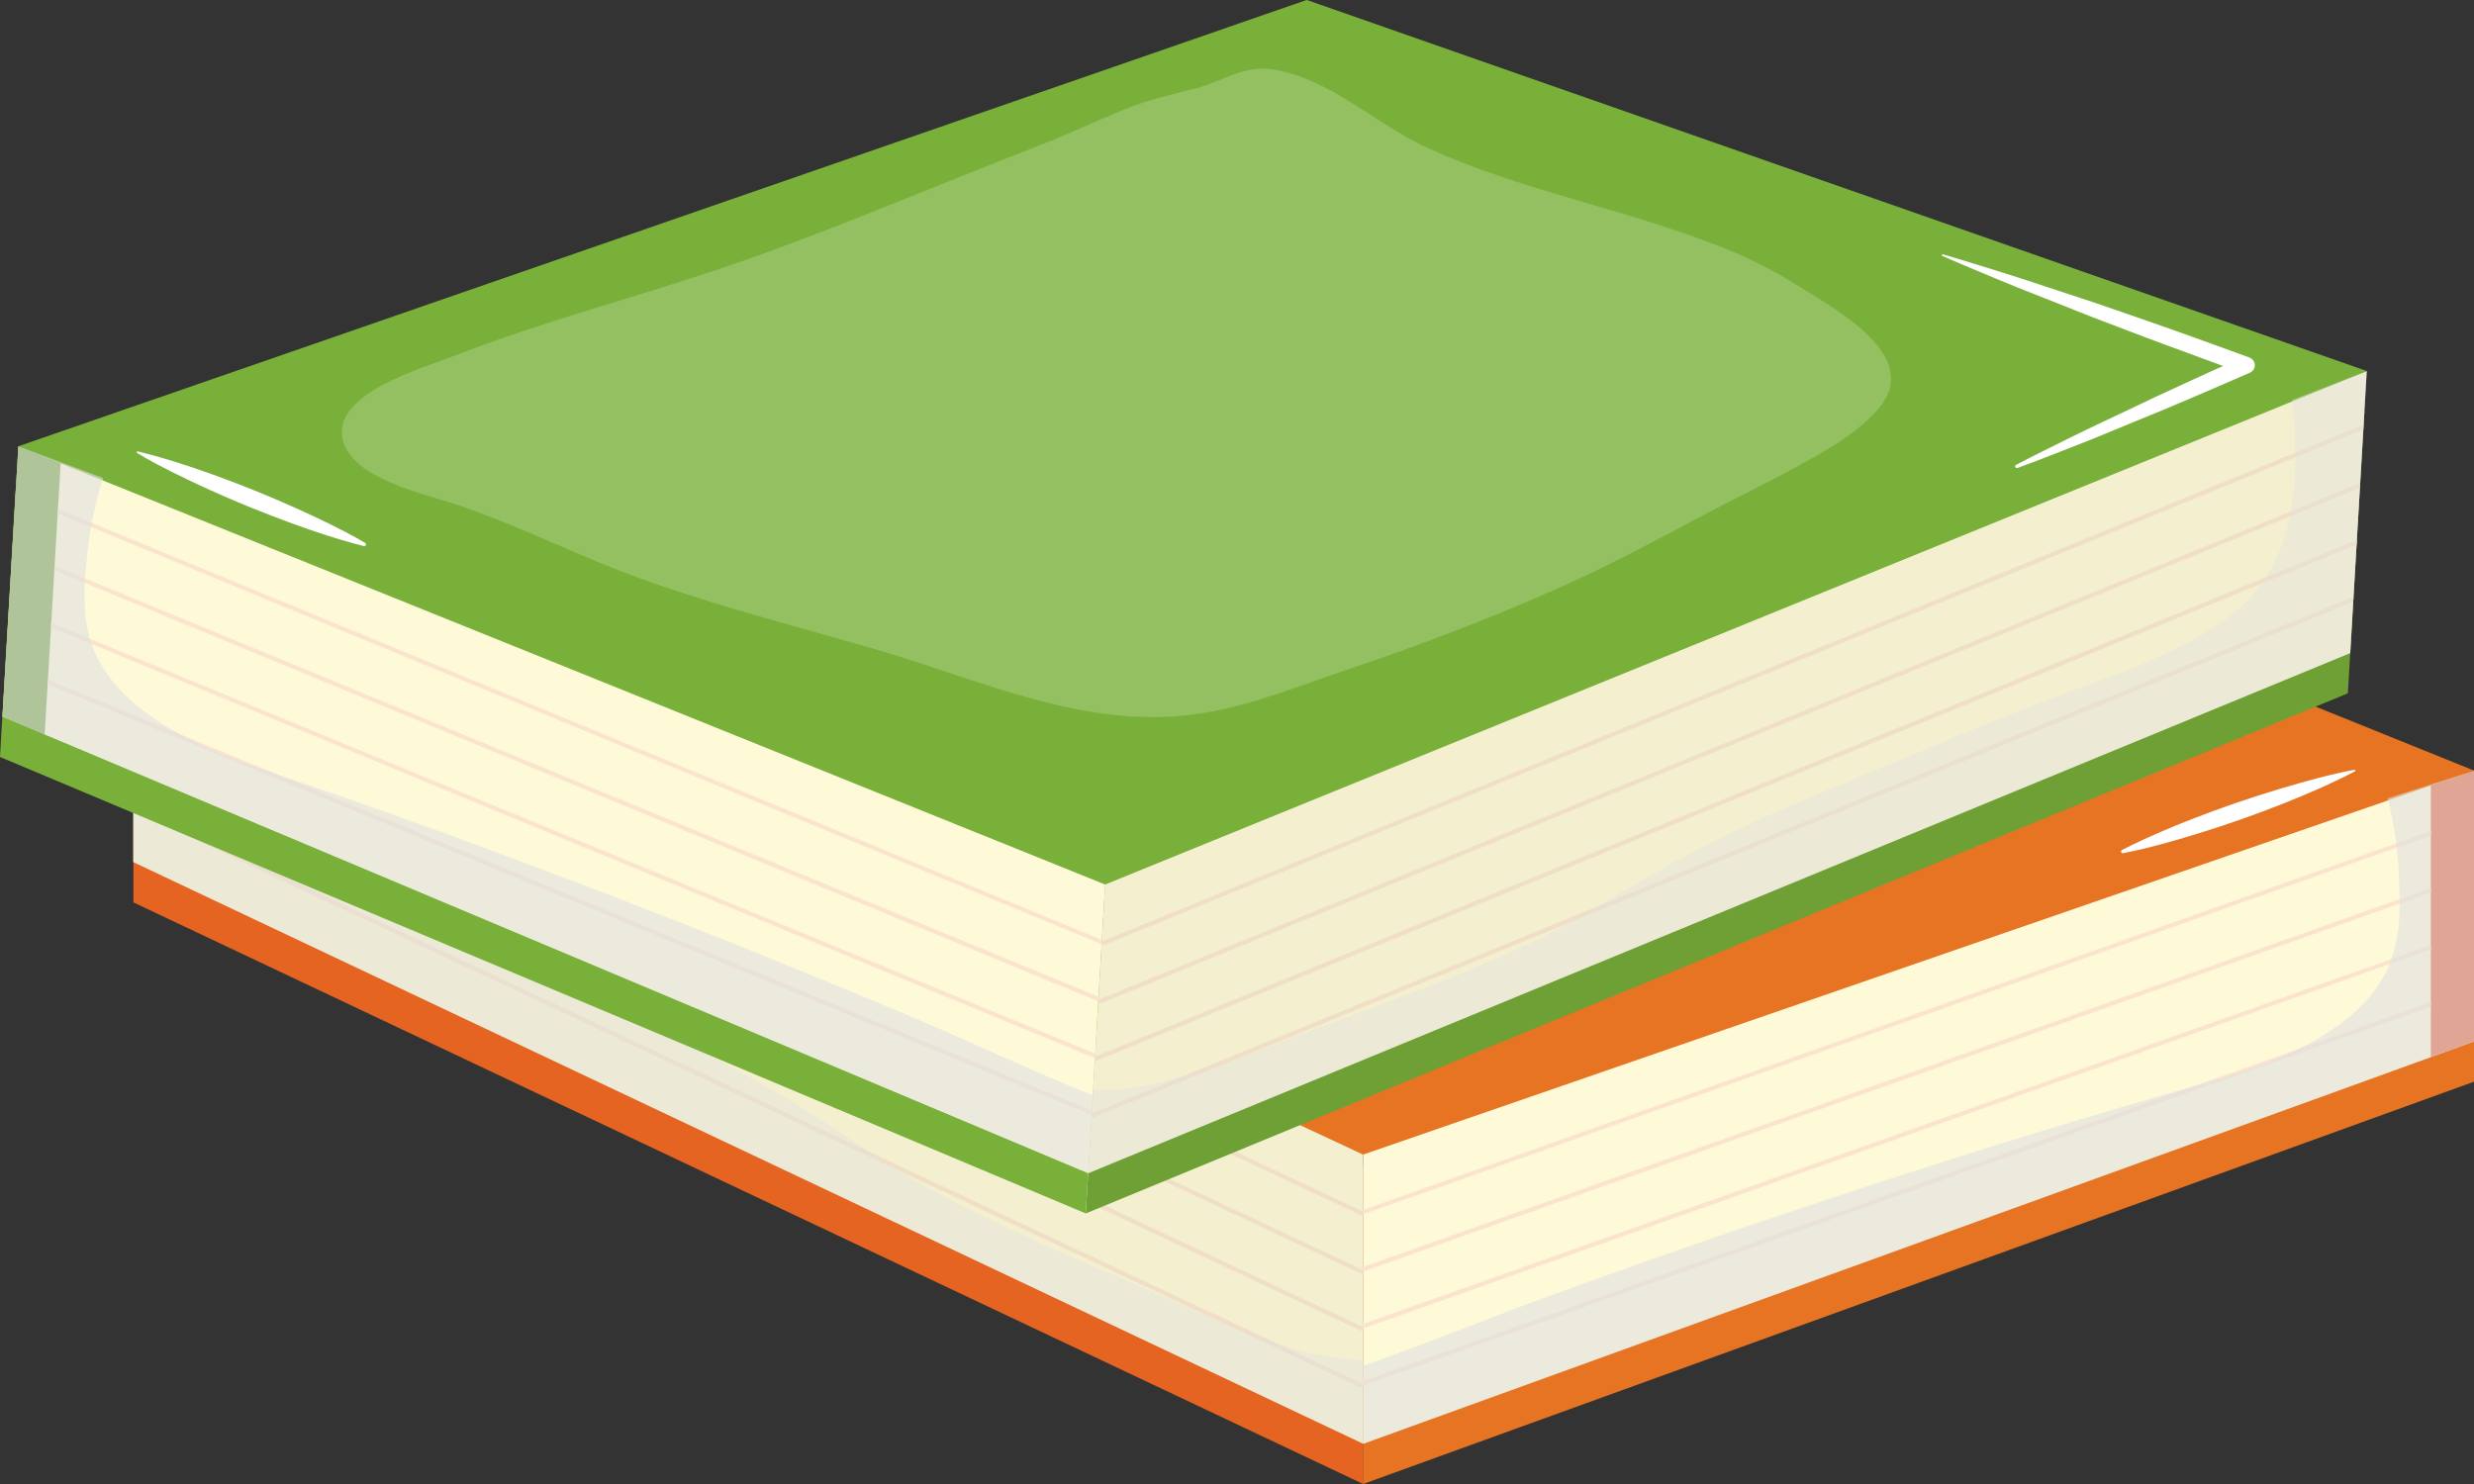 <svg width="60" height="36" viewBox="0 0 60 36" fill="none" xmlns="http://www.w3.org/2000/svg">
<rect x="0" y="0" width="60" height="36" fill="#333333" stroke="none"/>
<path d="M3.236 15.04V21.891L33.06 36V28.285L3.236 15.04Z" fill="#E56422"/>
<path d="M60 19.673V26.24L33.058 36V28.285L60 19.673Z" fill="#E77422"/>
<path d="M3.234 14.062V20.913L33.058 35.022V27.306L3.234 14.062Z" fill="#F3EFCF"/>
<path d="M60 18.694V25.263L33.058 35.022V27.306L60 18.694Z" fill="#FEFAD8"/>
<path d="M58.953 19.029L60 18.694V25.263L58.953 25.641V19.029Z" fill="#E24E22"/>
<path d="M60 18.695L29.434 6.341L3.235 14.062L33.058 28.008L60 18.695Z" fill="#E77422"/>
<g style="mix-blend-mode:multiply" opacity="0.3">
<path d="M29.434 6.342L31.324 7.105C29.12 7.723 26.939 8.431 24.772 9.156C21.513 10.245 18.261 11.369 14.926 12.245C14.169 12.444 13.4 12.606 12.647 12.813C12.137 12.953 11.554 13.115 11.153 13.453C10.296 14.176 10.637 14.822 11.478 15.404C14.021 17.162 16.589 18.962 19.479 20.219C22.278 21.437 24.99 22.807 27.727 24.134C29.523 25.004 31.487 25.819 33.552 25.882C35.751 25.952 37.654 24.997 39.675 24.357C41.445 23.795 43.296 23.491 45.052 22.888C49.01 21.529 52.64 19.498 56.301 17.591L56.725 17.37L59.998 18.692L33.057 28.006L3.233 14.06L29.434 6.342Z" fill="#E77422"/>
</g>
<path d="M33.004 29.425C33.008 29.434 33.015 29.442 33.025 29.448C33.034 29.454 33.045 29.457 33.056 29.458C33.063 29.457 33.07 29.456 33.076 29.453L58.953 20.269V20.161C58.946 20.162 58.939 20.163 58.932 20.166L33.037 29.358C33.03 29.361 33.023 29.364 33.018 29.369C33.013 29.373 33.008 29.379 33.005 29.385C33.002 29.391 33.001 29.398 33 29.405C33 29.412 33.002 29.418 33.004 29.425Z" fill="#FBE4CD"/>
<path d="M33.004 30.808C33.008 30.817 33.016 30.825 33.025 30.831C33.034 30.837 33.045 30.84 33.056 30.84C33.062 30.841 33.069 30.841 33.076 30.84L58.953 21.652V21.544C58.946 21.545 58.939 21.546 58.932 21.549L33.037 30.741C33.03 30.744 33.023 30.747 33.018 30.752C33.012 30.756 33.008 30.762 33.005 30.768C33.002 30.774 33 30.781 33 30.788C33 30.795 33.002 30.801 33.004 30.808Z" fill="#FBE4CD"/>
<path d="M33.004 32.192C33.009 32.202 33.016 32.21 33.025 32.215C33.034 32.221 33.045 32.225 33.056 32.226C33.063 32.225 33.069 32.224 33.076 32.222L58.953 23.033V22.928C58.946 22.928 58.939 22.929 58.932 22.932L33.037 32.122C33.023 32.127 33.011 32.138 33.005 32.151C32.999 32.164 32.999 32.179 33.004 32.192Z" fill="#FBE4CD"/>
<path d="M33.004 33.574C33.008 33.584 33.015 33.592 33.024 33.598C33.033 33.604 33.044 33.608 33.056 33.608C33.063 33.608 33.069 33.606 33.076 33.604L58.953 24.419V24.312C58.946 24.312 58.939 24.314 58.932 24.316L33.037 33.508C33.03 33.511 33.023 33.514 33.018 33.519C33.012 33.523 33.008 33.529 33.005 33.535C33.002 33.541 33 33.548 33 33.554C33 33.561 33.002 33.568 33.004 33.574Z" fill="#FBE4CD"/>
<path d="M3.234 15.371V15.48L32.98 29.469C32.988 29.474 32.996 29.476 33.005 29.476C33.016 29.476 33.026 29.474 33.035 29.468C33.044 29.463 33.051 29.456 33.055 29.447C33.056 29.445 33.056 29.442 33.055 29.439V29.41C33.054 29.403 33.051 29.396 33.046 29.391C33.042 29.385 33.035 29.381 33.028 29.379L3.262 15.377C3.253 15.373 3.243 15.371 3.234 15.371Z" fill="#F0DEC6"/>
<path d="M3.233 16.787V16.899L32.98 30.887C32.988 30.89 32.996 30.892 33.005 30.892C33.015 30.892 33.025 30.889 33.034 30.885C33.043 30.88 33.05 30.873 33.055 30.865C33.056 30.862 33.056 30.859 33.055 30.856C33.058 30.852 33.06 30.847 33.06 30.842C33.06 30.837 33.058 30.832 33.055 30.828C33.054 30.82 33.052 30.814 33.047 30.808C33.042 30.802 33.035 30.797 33.028 30.795L3.261 16.793C3.253 16.789 3.243 16.787 3.233 16.787Z" fill="#F0DEC6"/>
<path d="M3.234 18.17V18.282L32.98 32.271C32.988 32.275 32.996 32.277 33.005 32.277C33.016 32.277 33.026 32.274 33.035 32.269C33.044 32.264 33.051 32.257 33.055 32.248C33.056 32.245 33.056 32.243 33.055 32.24V32.211C33.054 32.204 33.051 32.197 33.046 32.192C33.041 32.186 33.035 32.181 33.028 32.178L3.262 18.177C3.253 18.172 3.243 18.17 3.234 18.17Z" fill="#F0DEC6"/>
<path d="M3.234 19.553V19.665L32.98 33.654C32.988 33.657 32.996 33.659 33.005 33.659C33.016 33.66 33.026 33.657 33.035 33.652C33.044 33.647 33.051 33.64 33.055 33.631C33.056 33.628 33.056 33.626 33.055 33.623V33.591C33.054 33.584 33.051 33.578 33.047 33.572C33.042 33.567 33.035 33.563 33.028 33.56L3.262 19.559C3.253 19.555 3.243 19.553 3.234 19.553Z" fill="#F0DEC6"/>
<g style="mix-blend-mode:multiply" opacity="0.6">
<path d="M37.59 31.432C39.282 30.82 40.976 30.219 42.683 29.642C45.843 28.575 49.017 27.559 52.229 26.629C54.041 26.105 56.34 25.584 57.531 24.102C58.243 23.215 58.23 22.21 58.174 21.146C58.143 20.547 58.054 19.951 57.906 19.367L60 18.697V25.268L33.059 35.028V33.132C34.588 32.604 36.07 31.982 37.59 31.432Z" fill="#E0E0E0"/>
</g>
<g style="mix-blend-mode:multiply" opacity="0.4">
<path d="M5.006 14.85C4.877 15.59 4.798 16.333 4.834 17.084C4.891 18.28 5.245 19.39 6.254 20.208C7.404 21.142 8.808 21.691 10.186 22.277C11.679 22.912 13.13 23.642 14.595 24.331C16.082 25.031 17.567 25.746 18.971 26.582C20.314 27.384 21.542 28.324 22.936 29.054C24.329 29.784 25.77 30.408 27.222 31.016C28.597 31.591 29.973 32.321 31.418 32.733C31.947 32.889 32.497 32.978 33.052 32.995V35.017L3.229 20.908V14.056L5.006 14.85Z" fill="#E0E0E0"/>
</g>
<g style="mix-blend-mode:soft-light" opacity="0.2">
<path d="M30.174 8.06C28.756 8.208 27.597 9.26 26.321 9.77C23.998 10.697 21.466 11.012 19.096 11.809C18.433 12.028 17.795 12.307 17.192 12.642C16.192 13.204 14.008 14.215 14.988 15.541C15.294 15.957 15.768 16.328 16.207 16.62C17.183 17.273 18.241 17.833 19.25 18.442C20.307 19.078 21.367 19.713 22.473 20.275C24.096 21.095 25.763 21.839 27.468 22.504C28.616 22.953 29.712 23.48 30.938 23.743C33.677 24.327 36.31 23.216 38.914 22.596C40.445 22.231 41.992 21.91 43.513 21.503C44.384 21.27 45.248 21.009 46.09 20.698C47.086 20.331 48.075 19.946 49.095 19.637C49.965 19.373 51.925 19.115 52.157 18.095C52.402 17.021 50.333 16.328 49.569 15.985C48.128 15.338 46.63 14.805 45.139 14.264C44.296 13.958 43.455 13.642 42.629 13.302C40.334 12.361 38.105 11.264 35.846 10.254C35.124 9.932 34.431 9.562 33.718 9.226C33.167 8.964 32.574 8.796 31.986 8.615C31.397 8.435 30.884 8.009 30.22 8.059L30.174 8.06Z" fill="white"/>
</g>
<path d="M13.672 11.74C13.352 11.815 13.033 11.895 12.716 11.978C12.399 12.06 12.079 12.139 11.764 12.225L9.869 12.747C9.241 12.93 8.61 13.107 7.985 13.298C7.36 13.488 6.731 13.674 6.108 13.87C6.067 13.883 6.032 13.906 6.005 13.937C5.979 13.968 5.963 14.006 5.959 14.045C5.955 14.084 5.964 14.124 5.984 14.158C6.005 14.193 6.036 14.222 6.073 14.241C6.522 14.468 6.974 14.692 7.43 14.911C7.881 15.135 8.339 15.349 8.796 15.565C9.254 15.78 9.709 15.999 10.17 16.206C10.632 16.414 11.089 16.625 11.559 16.824C11.564 16.827 11.57 16.828 11.576 16.828C11.582 16.829 11.588 16.828 11.594 16.826C11.6 16.824 11.605 16.821 11.61 16.817C11.614 16.814 11.618 16.809 11.62 16.804C11.625 16.795 11.625 16.785 11.622 16.775C11.619 16.766 11.612 16.758 11.603 16.752C11.174 16.496 10.73 16.255 10.292 16.006C9.854 15.758 9.407 15.527 8.965 15.287C8.523 15.046 8.08 14.808 7.632 14.578C7.183 14.347 6.738 14.113 6.288 13.886L6.251 14.258C6.878 14.069 7.502 13.874 8.125 13.677C8.748 13.481 9.369 13.277 9.991 13.076L11.847 12.447C12.153 12.342 12.459 12.227 12.769 12.118C13.079 12.009 13.381 11.897 13.687 11.781C13.693 11.779 13.697 11.775 13.699 11.77C13.702 11.765 13.702 11.759 13.7 11.754C13.698 11.749 13.694 11.745 13.689 11.742C13.684 11.739 13.678 11.739 13.672 11.74Z" fill="white"/>
<path d="M57.094 18.675C57.094 18.675 56.719 18.741 56.176 18.885C55.633 19.029 54.915 19.242 54.21 19.484C53.505 19.726 52.813 19.999 52.303 20.223C51.792 20.447 51.462 20.621 51.462 20.621C51.452 20.627 51.444 20.636 51.441 20.646C51.438 20.657 51.44 20.668 51.446 20.677C51.45 20.685 51.457 20.691 51.466 20.694C51.475 20.698 51.484 20.699 51.493 20.697C51.493 20.697 51.867 20.628 52.412 20.481C52.956 20.334 53.669 20.116 54.371 19.869C55.073 19.622 55.764 19.344 56.274 19.116C56.784 18.888 57.112 18.712 57.112 18.712C57.117 18.709 57.121 18.704 57.122 18.699C57.124 18.694 57.123 18.688 57.12 18.683C57.117 18.68 57.113 18.677 57.108 18.675C57.104 18.674 57.099 18.674 57.094 18.675Z" fill="white"/>
<path d="M57.343 9.978L56.941 16.819L26.333 29.436L26.786 21.733L57.343 9.978Z" fill="#6EA035"/>
<path d="M0.385 11.804L-0 18.363L26.331 29.436L26.783 21.733L0.385 11.804Z" fill="#79B03A"/>
<path d="M57.399 9.002L56.998 15.842L26.391 28.46L26.844 20.756L57.399 9.002Z" fill="#F3EFCF"/>
<path d="M0.446 10.827L0.061 17.385L26.391 28.46L26.844 20.756L0.446 10.827Z" fill="#FEFAD8"/>
<path d="M1.472 11.213L0.445 10.827L0.061 17.385L1.084 17.816L1.472 11.213Z" fill="#6A9A33"/>
<path d="M0.445 10.827L31.691 0L57.399 9.001L26.802 21.456L0.445 10.827Z" fill="#79B03A"/>
<g style="mix-blend-mode:multiply" opacity="0.3">
<path d="M31.691 0L29.759 0.669C31.926 1.396 34.06 2.21 36.182 3.04C39.372 4.288 42.553 5.571 45.834 6.613C46.576 6.849 47.334 7.047 48.075 7.292C48.576 7.457 49.148 7.648 49.529 8.005C50.346 8.769 49.964 9.398 49.09 9.937C46.448 11.565 43.779 13.238 40.818 14.351C37.953 15.429 35.164 16.663 32.353 17.852C30.508 18.634 28.499 19.348 26.433 19.313C24.234 19.274 22.389 18.226 20.407 17.487C18.672 16.841 16.843 16.444 15.123 15.755C11.252 14.204 7.745 11.996 4.202 9.911C4.065 9.83 3.928 9.75 3.79 9.67L0.447 10.828L26.802 21.456L57.399 9.001L31.691 0Z" fill="#79B03A"/>
</g>
<path d="M26.771 22.874C26.766 22.883 26.759 22.891 26.749 22.897C26.739 22.902 26.728 22.905 26.716 22.904C26.71 22.904 26.703 22.902 26.697 22.899L1.397 12.453L1.403 12.346C1.41 12.347 1.417 12.348 1.423 12.351L26.743 22.808C26.756 22.814 26.767 22.823 26.772 22.836C26.777 22.848 26.777 22.862 26.771 22.874Z" fill="#FBE4CD"/>
<path d="M26.689 24.255C26.685 24.264 26.677 24.272 26.668 24.278C26.658 24.283 26.647 24.286 26.636 24.285C26.629 24.286 26.622 24.286 26.615 24.285L1.315 13.835L1.322 13.728C1.328 13.729 1.335 13.731 1.341 13.734L26.661 24.187C26.668 24.19 26.674 24.194 26.679 24.198C26.684 24.203 26.688 24.209 26.691 24.215C26.693 24.222 26.695 24.229 26.694 24.235C26.694 24.242 26.692 24.249 26.689 24.255Z" fill="#FBE4CD"/>
<path d="M26.607 25.637C26.602 25.646 26.595 25.654 26.585 25.659C26.576 25.665 26.565 25.668 26.553 25.668C26.547 25.667 26.54 25.665 26.533 25.663L1.233 15.216L1.24 15.111C1.246 15.112 1.253 15.113 1.259 15.116L26.579 25.568C26.593 25.573 26.603 25.584 26.609 25.597C26.614 25.61 26.613 25.624 26.607 25.637Z" fill="#FBE4CD"/>
<path d="M26.529 27.02C26.525 27.029 26.517 27.037 26.508 27.043C26.498 27.048 26.487 27.051 26.476 27.05C26.469 27.05 26.462 27.048 26.456 27.045L1.155 16.599L1.161 16.491C1.168 16.492 1.175 16.494 1.181 16.497L26.499 26.95C26.506 26.953 26.513 26.956 26.518 26.961C26.524 26.966 26.528 26.972 26.531 26.979C26.534 26.985 26.535 26.992 26.535 27C26.535 27.007 26.533 27.014 26.529 27.02Z" fill="#FBE4CD"/>
<path d="M57.32 10.309L57.314 10.421L26.791 22.92C26.783 22.924 26.774 22.926 26.765 22.925C26.755 22.925 26.745 22.922 26.736 22.916C26.728 22.911 26.721 22.903 26.717 22.894C26.717 22.894 26.717 22.888 26.717 22.887V22.857C26.719 22.85 26.722 22.844 26.727 22.839C26.733 22.834 26.739 22.83 26.746 22.828L57.293 10.314C57.302 10.31 57.311 10.309 57.32 10.309Z" fill="#F0DEC6"/>
<path d="M57.24 11.723L57.233 11.832L26.71 24.336C26.702 24.338 26.694 24.339 26.685 24.339C26.675 24.339 26.665 24.335 26.657 24.33C26.649 24.325 26.642 24.317 26.638 24.309C26.638 24.309 26.638 24.303 26.638 24.301C26.635 24.297 26.633 24.292 26.633 24.287C26.633 24.282 26.635 24.277 26.638 24.272C26.639 24.265 26.642 24.259 26.647 24.253C26.652 24.248 26.659 24.243 26.666 24.241L57.213 11.727C57.222 11.724 57.231 11.722 57.24 11.723Z" fill="#F0DEC6"/>
<path d="M57.159 13.103L57.152 13.215L26.629 25.718C26.622 25.721 26.613 25.723 26.605 25.723C26.594 25.722 26.584 25.719 26.576 25.713C26.567 25.708 26.56 25.7 26.556 25.692C26.555 25.689 26.555 25.686 26.556 25.683V25.654C26.558 25.647 26.562 25.641 26.567 25.636C26.572 25.63 26.578 25.626 26.585 25.622L57.132 13.108C57.14 13.104 57.15 13.102 57.159 13.103Z" fill="#F0DEC6"/>
<path d="M57.077 14.484L57.07 14.597L26.547 27.098C26.539 27.102 26.53 27.104 26.522 27.103C26.512 27.103 26.501 27.1 26.493 27.094C26.484 27.088 26.478 27.081 26.474 27.072C26.473 27.069 26.473 27.066 26.474 27.064V27.035C26.476 27.028 26.479 27.022 26.484 27.017C26.489 27.011 26.495 27.007 26.502 27.005L57.05 14.489C57.058 14.485 57.068 14.484 57.077 14.484Z" fill="#F0DEC6"/>
<g style="mix-blend-mode:multiply" opacity="0.6">
<path d="M22.075 24.652C20.421 23.958 18.768 23.274 17.095 22.614C14.001 21.394 10.892 20.222 7.739 19.132C5.959 18.518 3.695 17.885 2.596 16.344C1.936 15.422 2.008 14.42 2.126 13.36C2.192 12.763 2.317 12.173 2.499 11.597L0.446 10.828L0.06 17.386L26.39 28.46L26.501 26.571C25.003 25.971 23.56 25.279 22.075 24.652Z" fill="#E0E0E0"/>
</g>
<g style="mix-blend-mode:multiply" opacity="0.4">
<path d="M55.584 9.701C55.668 10.445 55.706 11.192 55.625 11.94C55.497 13.131 55.079 14.223 54.024 14.989C52.821 15.865 51.386 16.344 49.976 16.862C48.445 17.424 46.955 18.08 45.453 18.695C43.926 19.321 42.401 19.962 40.951 20.728C39.562 21.462 38.281 22.34 36.849 23.003C35.416 23.665 33.939 24.215 32.45 24.75C31.042 25.256 29.627 25.917 28.161 26.257C27.623 26.387 27.068 26.449 26.512 26.44L26.394 28.462L56.998 15.843L57.399 9.003L55.584 9.701Z" fill="#E0E0E0"/>
</g>
<g style="mix-blend-mode:soft-light" opacity="0.2">
<path d="M30.848 1.68C32.257 1.897 33.351 3.005 34.596 3.576C36.861 4.618 39.371 5.056 41.688 5.97C42.338 6.22 42.959 6.529 43.542 6.892C44.507 7.505 46.63 8.617 45.574 9.896C45.243 10.296 44.75 10.642 44.294 10.914C43.282 11.518 42.192 12.025 41.148 12.582C40.056 13.166 38.961 13.747 37.823 14.255C36.154 14.993 34.446 15.653 32.705 16.233C31.532 16.626 30.407 17.099 29.166 17.3C26.398 17.75 23.833 16.509 21.267 15.761C19.758 15.322 18.234 14.924 16.736 14.444C15.879 14.168 15.033 13.865 14.209 13.512C13.236 13.097 12.271 12.664 11.27 12.306C10.418 11.999 8.476 11.645 8.303 10.614C8.119 9.53 10.228 8.94 11.011 8.634C12.487 8.059 14.016 7.604 15.535 7.135C16.395 6.87 17.254 6.598 18.101 6.299C20.446 5.472 22.738 4.485 25.053 3.589C25.792 3.304 26.506 2.971 27.236 2.667C27.804 2.433 28.404 2.294 29.003 2.143C29.602 1.992 30.137 1.593 30.799 1.675L30.848 1.68Z" fill="white"/>
</g>
<path d="M47.101 6.206C47.399 6.338 47.698 6.465 47.999 6.589C48.3 6.713 48.599 6.843 48.901 6.963L50.718 7.683C51.327 7.914 51.934 8.151 52.546 8.375C53.158 8.599 53.771 8.828 54.383 9.049L54.368 8.676C53.905 8.881 53.445 9.089 52.986 9.301C52.525 9.509 52.068 9.726 51.614 9.943C51.159 10.161 50.699 10.372 50.246 10.597C49.794 10.822 49.34 11.042 48.893 11.277C48.888 11.279 48.884 11.283 48.88 11.287C48.876 11.291 48.874 11.296 48.872 11.302C48.871 11.307 48.87 11.312 48.871 11.318C48.872 11.323 48.874 11.328 48.877 11.333C48.882 11.342 48.891 11.348 48.901 11.352C48.911 11.355 48.923 11.355 48.933 11.351C49.411 11.177 49.882 10.987 50.355 10.804C50.829 10.622 51.295 10.421 51.764 10.23C52.233 10.039 52.702 9.847 53.166 9.646C53.631 9.445 54.098 9.248 54.561 9.043C54.599 9.026 54.632 8.999 54.654 8.965C54.676 8.931 54.687 8.893 54.685 8.853C54.684 8.814 54.67 8.776 54.646 8.744C54.621 8.711 54.587 8.686 54.548 8.671C53.935 8.447 53.323 8.225 52.711 8.007C52.099 7.789 51.478 7.578 50.861 7.364L49 6.75C48.69 6.647 48.376 6.554 48.063 6.456C47.751 6.357 47.438 6.262 47.123 6.171C47.12 6.171 47.117 6.17 47.114 6.17C47.111 6.171 47.108 6.171 47.106 6.173C47.103 6.174 47.101 6.176 47.099 6.178C47.097 6.18 47.096 6.182 47.095 6.185C47.094 6.189 47.093 6.193 47.095 6.196C47.096 6.2 47.098 6.204 47.101 6.206Z" fill="white"/>
<path d="M3.326 10.99C3.326 10.99 3.643 11.185 4.14 11.434C4.636 11.684 5.309 11.996 5.995 12.277C6.681 12.557 7.381 12.814 7.916 12.985C8.45 13.156 8.82 13.246 8.82 13.246C8.825 13.247 8.831 13.248 8.837 13.247C8.843 13.246 8.849 13.244 8.854 13.241C8.859 13.239 8.864 13.235 8.867 13.23C8.871 13.226 8.873 13.221 8.875 13.216C8.877 13.207 8.876 13.198 8.873 13.19C8.87 13.182 8.863 13.175 8.856 13.17C8.856 13.17 8.537 12.978 8.039 12.732C7.54 12.486 6.866 12.178 6.177 11.9C5.489 11.621 4.786 11.372 4.25 11.204C3.714 11.037 3.344 10.95 3.344 10.95C3.341 10.949 3.338 10.949 3.335 10.949C3.332 10.95 3.329 10.95 3.327 10.952C3.324 10.953 3.322 10.955 3.32 10.957C3.319 10.96 3.317 10.962 3.317 10.965C3.315 10.969 3.315 10.974 3.317 10.979C3.318 10.983 3.322 10.987 3.326 10.99Z" fill="white"/>
</svg>
